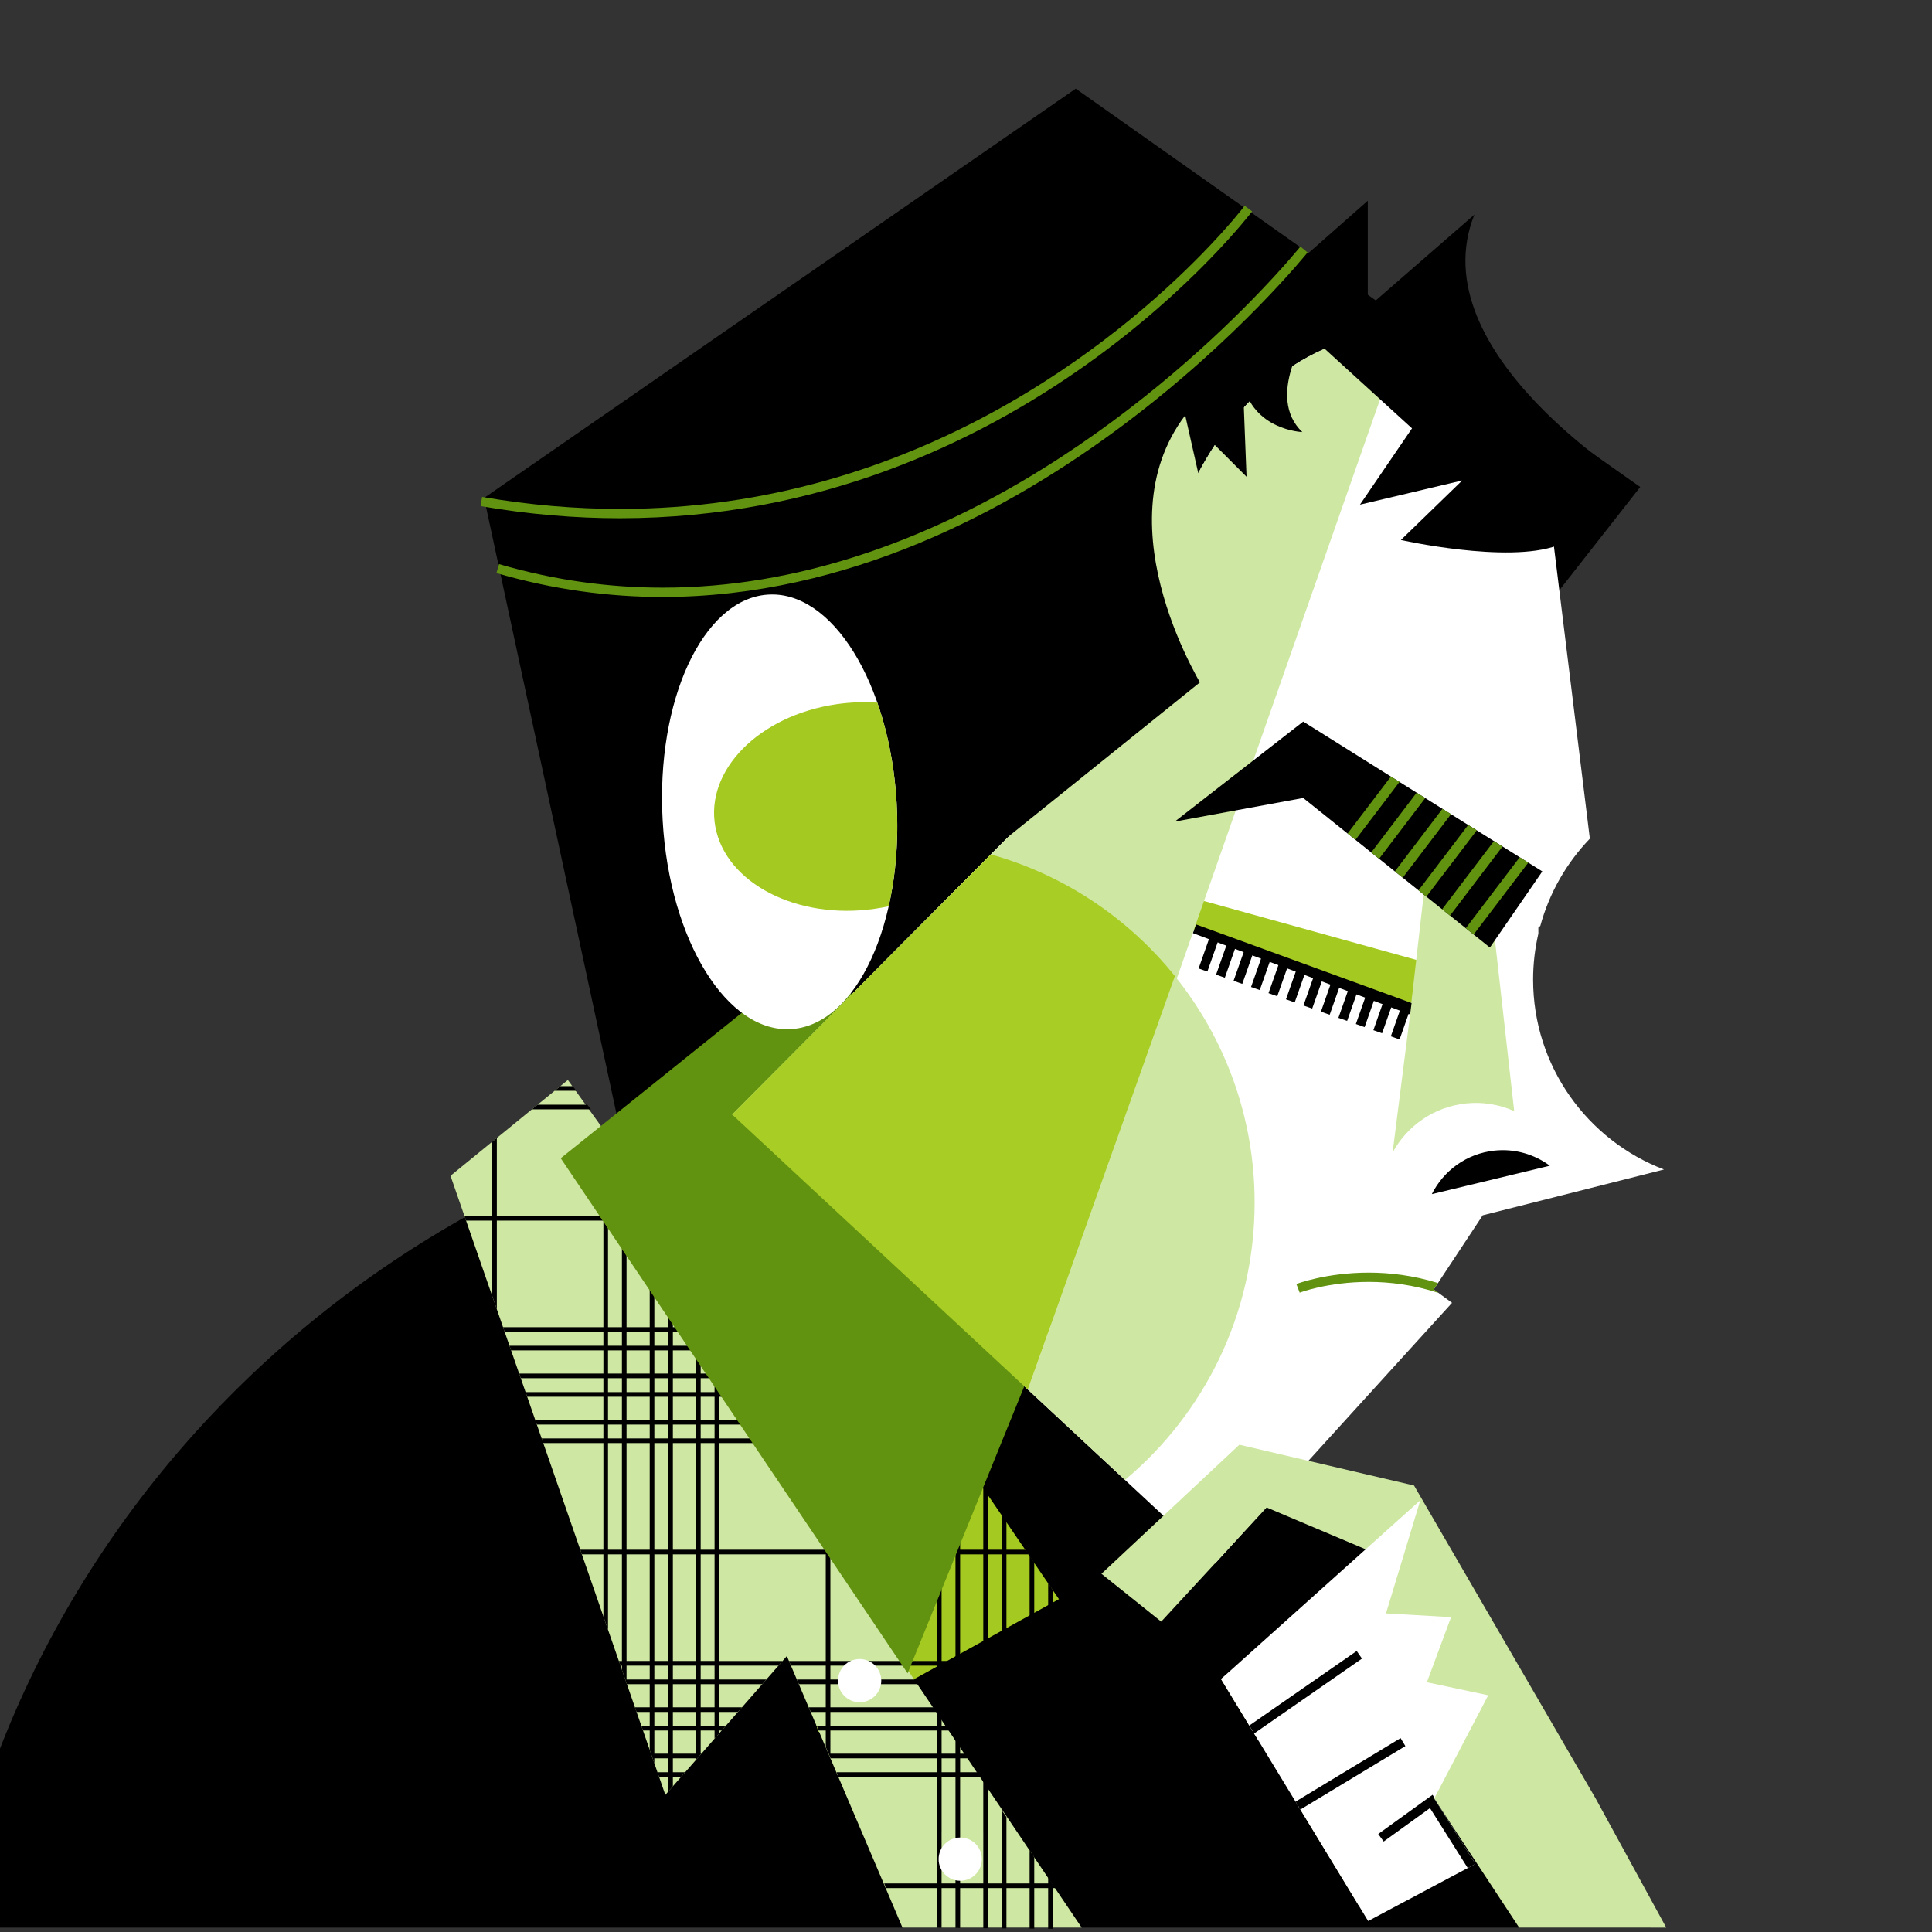 <?xml version="1.0" encoding="UTF-8" standalone="no"?>
<svg width="100px" height="100px" viewBox="0 0 100 100" version="1.1" xmlns="http://www.w3.org/2000/svg" xmlns:xlink="http://www.w3.org/1999/xlink">
    <rect x="0" y="0" width="100" height="100" fill="#333333" stroke="none"/>
    <defs></defs>
    <g id="Page-1" stroke="none" stroke-width="1" fill="none" fill-rule="evenodd">
        <g id="eidar">
            <g id="Imported-Layers" transform="translate(-3, 4)">
                <path d="M49.508,81.906 L54.152,88.954 L57.811,78.772" id="Fill-2" fill="#619210"></path>
                <path d="M66.124,66.135 L76.877,56.325 C70.087,53.429 62.583,51.819 54.69,51.819 C27.585,51.819 5.042,70.774 0.352,95.774 L88.436,95.774 L66.124,66.135" id="Fill-3" fill="#000000"></path>
                <path d="M51.257,69.174 L57.811,78.772 L45.355,85.651 L41.825,72.534 L49.019,68.535" id="Fill-4" fill="#A4C921"></path>
                <path d="M43.728,81.718 L49.713,95.774 L58.988,95.774 L48.859,80.772 L37.049,58.377 L32.393,51.899 L26.318,56.858 L37.437,88.903 L43.728,81.718" id="Fill-5" fill="#CEE7A2"></path>
                <path id="Fill-6" fill="#000000" d="M57.492,79.693 L57.492,78.298 L57.252,77.942 L57.252,80.386 L57.492,79.693"></path>
                <path id="Fill-7" fill="#000000" d="M33.397,53.178 L30.825,53.178 L30.53,53.419 L33.586,53.419 L33.397,53.178"></path>
                <path id="Fill-8" fill="#000000" d="M32.644,52.219 L32.001,52.219 L31.708,52.459 L32.832,52.459 L32.644,52.219"></path>
                <path d="M28.716,63.769 L28.716,59.178 L34.211,59.178 L34.049,58.937 L28.716,58.937 L28.716,56.298 L28.716,56.298 L28.716,54.9 L28.477,55.096 L28.477,56.058 L28.476,56.058 L28.476,58.937 L27.039,58.937 L27.123,59.178 L28.476,59.178 L28.476,63.078 L28.716,63.769" id="Fill-9" fill="#000000"></path>
                <path d="M57.492,95.834 L57.492,93.728 L57.639,93.728 L57.252,93.169 L57.252,93.489 L56.532,93.489 L56.532,92.129 L56.292,91.783 L56.292,93.489 L55.093,93.489 L55.093,90.05 L54.854,89.704 L54.854,93.489 L54.135,93.489 L54.135,90.609 L54.134,90.609 L54.134,87.97 L54.626,87.97 L54.709,87.73 L54.134,87.73 L54.134,87.011 L54.854,87.011 L54.854,87.314 L55.093,86.622 L55.093,85.57 L55.457,85.57 L55.54,85.331 L55.093,85.331 L55.093,84.611 L55.789,84.611 L55.873,84.371 L55.093,84.371 L55.093,83.172 L56.288,83.172 L56.532,82.466 L56.532,82.212 L56.62,82.212 L56.703,81.972 L56.532,81.972 L56.532,76.873 L56.292,76.517 L56.292,81.972 L55.093,81.972 L55.093,76.453 L56.25,76.453 L56.088,76.213 L55.093,76.213 L55.093,74.736 L54.854,74.38 L54.854,76.213 L54.134,76.213 L54.134,73.311 L53.894,72.956 L53.894,76.213 L52.696,76.213 L52.696,73.006 L52.456,73.491 L52.456,76.213 L51.737,76.213 L51.737,74.947 L51.497,75.432 L51.497,76.213 L51.111,76.213 L50.992,76.453 L51.497,76.453 L51.497,81.972 L45.981,81.972 L45.981,76.53 L45.741,76.176 L45.741,76.213 L40.227,76.213 L40.227,70.694 L42.023,70.694 L41.86,70.454 L40.227,70.454 L40.227,69.735 L41.373,69.735 L41.209,69.494 L40.227,69.494 L40.227,68.295 L40.396,68.295 L40.233,68.055 L40.227,68.055 L40.227,68.046 L39.986,67.691 L39.986,68.055 L39.267,68.055 L39.267,67.336 L39.745,67.336 L39.582,67.095 L39.267,67.095 L39.267,66.631 L39.027,66.277 L39.027,67.095 L37.828,67.095 L37.828,65.896 L38.769,65.896 L38.605,65.656 L37.828,65.656 L37.828,64.936 L38.117,64.936 L37.955,64.696 L37.828,64.696 L37.828,64.51 L37.588,64.157 L37.588,64.696 L36.869,64.696 L36.869,63.096 L36.629,62.743 L36.629,64.696 L35.43,64.696 L35.43,60.975 L35.191,60.622 L35.191,64.696 L34.471,64.696 L34.471,59.561 L34.232,59.208 L34.232,64.696 L29.038,64.696 L29.121,64.936 L34.232,64.936 L34.232,65.656 L29.371,65.656 L29.454,65.896 L34.232,65.896 L34.232,67.095 L29.87,67.095 L29.953,67.336 L34.232,67.336 L34.232,68.055 L30.203,68.055 L30.286,68.295 L34.232,68.295 L34.232,69.494 L30.703,69.494 L30.786,69.735 L34.232,69.735 L34.232,70.454 L31.035,70.454 L31.119,70.694 L34.232,70.694 L34.232,76.213 L33.033,76.213 L33.117,76.453 L34.232,76.453 L34.232,79.666 L34.471,80.358 L34.471,76.453 L35.191,76.453 L35.191,81.972 L35.031,81.972 L35.115,82.212 L35.191,82.212 L35.191,82.431 L35.448,83.172 L36.629,83.172 L36.629,84.371 L35.864,84.371 L35.947,84.611 L36.629,84.611 L36.629,85.331 L36.197,85.331 L36.28,85.57 L36.629,85.57 L36.629,86.577 L36.869,87.268 L36.869,87.011 L37.588,87.011 L37.588,87.73 L37.029,87.73 L37.113,87.97 L37.588,87.97 L37.588,88.73 L37.828,88.456 L37.828,87.97 L38.253,87.97 L38.464,87.73 L37.828,87.73 L37.828,87.011 L39.027,87.011 L39.027,87.087 L39.304,86.771 L39.267,86.771 L39.267,85.57 L39.986,85.57 L39.986,85.991 L40.227,85.716 L40.227,85.57 L40.354,85.57 L40.564,85.331 L40.227,85.331 L40.227,84.611 L41.194,84.611 L41.404,84.371 L40.227,84.371 L40.227,83.172 L42.455,83.172 L42.665,82.931 L40.227,82.931 L40.227,82.212 L43.295,82.212 L43.505,81.972 L40.227,81.972 L40.227,76.453 L45.741,76.453 L45.741,81.972 L43.836,81.972 L43.939,82.212 L45.741,82.212 L45.741,82.931 L44.247,82.931 L44.349,83.172 L45.741,83.172 L45.741,84.371 L44.863,84.371 L44.966,84.611 L45.741,84.611 L45.741,85.331 L45.273,85.331 L45.376,85.57 L45.741,85.57 L45.741,86.425 L45.992,87.011 L51.497,87.011 L51.497,87.73 L46.3,87.73 L46.403,87.97 L51.497,87.97 L51.497,90.609 L51.497,93.489 L48.764,93.489 L48.866,93.728 L51.497,93.728 L51.497,95.785 L51.736,95.786 L51.736,93.728 L52.456,93.728 L52.456,95.792 L52.696,95.794 L52.696,93.728 L53.895,93.728 L53.895,95.804 L54.135,95.806 L54.135,93.728 L54.854,93.728 L54.854,95.812 L55.093,95.814 L55.093,93.728 L56.292,93.728 L56.292,95.824 L56.532,95.826 L56.532,93.728 L57.252,93.728 L57.252,95.832 L57.492,95.834 L57.492,95.834 Z M55.093,82.212 L56.292,82.212 L56.292,82.931 L55.093,82.931 L55.093,82.212 Z M54.134,76.453 L54.853,76.453 L54.853,81.971 L54.134,81.971 L54.134,76.453 Z M54.134,82.212 L54.853,82.212 L54.853,82.931 L54.134,82.931 L54.134,82.212 Z M54.134,83.172 L54.853,83.172 L54.853,84.371 L54.134,84.371 L54.134,83.172 Z M54.134,84.611 L54.853,84.611 L54.853,85.331 L54.134,85.331 L54.134,84.611 Z M54.134,85.57 L54.853,85.57 L54.853,86.771 L54.134,86.771 L54.134,85.57 Z M34.471,70.694 L35.191,70.694 L35.191,76.213 L34.471,76.213 L34.471,70.694 Z M34.471,69.735 L35.191,69.735 L35.191,70.454 L34.471,70.454 L34.471,69.735 Z M34.471,68.295 L35.191,68.295 L35.191,69.494 L34.471,69.494 L34.471,68.295 Z M34.471,67.336 L35.191,67.336 L35.191,68.055 L34.471,68.055 L34.471,67.336 Z M34.471,65.896 L35.191,65.896 L35.191,67.095 L34.471,67.095 L34.471,65.896 Z M34.471,64.936 L35.191,64.936 L35.191,65.655 L34.471,65.655 L34.471,64.936 Z M35.43,82.212 L36.629,82.212 L36.629,82.931 L35.43,82.931 L35.43,82.212 Z M35.43,76.453 L36.629,76.453 L36.629,81.971 L35.43,81.971 L35.43,76.453 Z M35.43,70.694 L36.629,70.694 L36.629,76.213 L35.43,76.213 L35.43,70.694 Z M35.43,69.735 L36.629,69.735 L36.629,70.454 L35.43,70.454 L35.43,69.735 Z M35.43,68.295 L36.629,68.295 L36.629,69.494 L35.43,69.494 L35.43,68.295 Z M35.43,67.336 L36.629,67.336 L36.629,68.055 L35.43,68.055 L35.43,67.336 Z M35.43,65.896 L36.629,65.896 L36.629,67.095 L35.43,67.095 L35.43,65.896 Z M35.43,64.936 L36.629,64.936 L36.629,65.655 L35.43,65.655 L35.43,64.936 Z M36.869,85.57 L37.588,85.57 L37.588,86.771 L36.869,86.771 L36.869,85.57 Z M36.869,84.611 L37.588,84.611 L37.588,85.331 L36.869,85.331 L36.869,84.611 Z M36.869,83.172 L37.588,83.172 L37.588,84.371 L36.869,84.371 L36.869,83.172 Z M36.869,82.212 L37.588,82.212 L37.588,82.931 L36.869,82.931 L36.869,82.212 Z M36.869,76.453 L37.588,76.453 L37.588,81.971 L36.869,81.971 L36.869,76.453 Z M36.869,70.694 L37.588,70.694 L37.588,76.213 L36.869,76.213 L36.869,70.694 Z M36.869,69.735 L37.588,69.735 L37.588,70.454 L36.869,70.454 L36.869,69.735 Z M36.869,68.295 L37.588,68.295 L37.588,69.494 L36.869,69.494 L36.869,68.295 Z M36.869,67.336 L37.588,67.336 L37.588,68.055 L36.869,68.055 L36.869,67.336 Z M36.869,65.896 L37.588,65.896 L37.588,67.095 L36.869,67.095 L36.869,65.896 Z M36.869,64.936 L37.588,64.936 L37.588,65.655 L36.869,65.655 L36.869,64.936 Z M37.828,85.57 L39.027,85.57 L39.027,86.771 L37.828,86.771 L37.828,85.57 Z M37.828,84.611 L39.027,84.611 L39.027,85.331 L37.828,85.331 L37.828,84.611 Z M37.828,83.172 L39.027,83.172 L39.027,84.371 L37.828,84.371 L37.828,83.172 Z M37.828,82.212 L39.027,82.212 L39.027,82.931 L37.828,82.931 L37.828,82.212 Z M37.828,76.453 L39.027,76.453 L39.027,81.971 L37.828,81.971 L37.828,76.453 Z M37.828,70.694 L39.027,70.694 L39.027,76.213 L37.828,76.213 L37.828,70.694 Z M37.828,69.735 L39.027,69.735 L39.027,70.454 L37.828,70.454 L37.828,69.735 Z M37.828,68.295 L39.027,68.295 L39.027,69.494 L37.828,69.494 L37.828,68.295 Z M37.828,67.336 L39.027,67.336 L39.027,68.055 L37.828,68.055 L37.828,67.336 Z M39.267,84.611 L39.986,84.611 L39.986,85.331 L39.267,85.331 L39.267,84.611 Z M39.267,83.172 L39.986,83.172 L39.986,84.371 L39.267,84.371 L39.267,83.172 Z M39.267,82.212 L39.986,82.212 L39.986,82.931 L39.267,82.931 L39.267,82.212 Z M39.267,76.453 L39.986,76.453 L39.986,81.971 L39.267,81.971 L39.267,76.453 Z M39.267,70.694 L39.986,70.694 L39.986,76.213 L39.267,76.213 L39.267,70.694 Z M39.267,69.735 L39.986,69.735 L39.986,70.454 L39.267,70.454 L39.267,69.735 Z M39.267,68.295 L39.986,68.295 L39.986,69.494 L39.267,69.494 L39.267,68.295 Z M45.981,85.57 L51.497,85.57 L51.497,86.771 L45.981,86.771 L45.981,85.57 Z M45.981,84.611 L51.497,84.611 L51.497,85.331 L45.981,85.331 L45.981,84.611 Z M45.981,83.172 L51.497,83.172 L51.497,84.371 L45.981,84.371 L45.981,83.172 Z M45.981,82.212 L51.497,82.212 L51.497,82.931 L45.981,82.931 L45.981,82.212 Z M52.456,90.609 L52.456,90.609 L52.456,93.489 L51.736,93.489 L51.736,90.849 L51.737,90.849 L51.737,87.97 L52.456,87.97 L52.456,90.609 L52.456,90.609 Z M51.737,87.011 L52.456,87.011 L52.456,87.73 L51.737,87.73 L51.737,87.011 Z M51.737,85.57 L52.456,85.57 L52.456,86.771 L51.737,86.771 L51.737,85.57 Z M51.737,84.611 L52.456,84.611 L52.456,85.331 L51.737,85.331 L51.737,84.611 Z M51.737,83.172 L52.456,83.172 L52.456,84.371 L51.737,84.371 L51.737,83.172 Z M51.737,82.212 L52.456,82.212 L52.456,82.931 L51.737,82.931 L51.737,82.212 Z M51.737,76.453 L52.456,76.453 L52.456,81.971 L51.737,81.971 L51.737,76.453 Z M52.696,76.453 L53.894,76.453 L53.894,81.971 L52.696,81.971 L52.696,76.453 Z M52.696,82.212 L53.894,82.212 L53.894,82.931 L52.696,82.931 L52.696,82.212 Z M52.696,83.172 L53.894,83.172 L53.894,84.371 L52.696,84.371 L52.696,83.172 Z M52.696,84.611 L53.894,84.611 L53.894,85.331 L52.696,85.331 L52.696,84.611 Z M52.696,85.57 L53.894,85.57 L53.894,86.771 L52.696,86.771 L52.696,85.57 Z M52.696,87.011 L53.894,87.011 L53.894,87.73 L52.696,87.73 L52.696,87.011 Z M53.895,93.489 L52.696,93.489 L52.696,87.97 L53.894,87.97 L53.894,90.849 L53.895,90.849 L53.895,93.489 L53.895,93.489 Z" id="Fill-10" fill="#000000"></path>
                <path d="M57.893,70.236 L35.677,57.22 L28.056,21.772 L58.68,0.589 L87.896,21.208 L83.802,26.433" id="Fill-11" fill="#000000"></path>
                <path d="M89.128,56.533 C85.168,55.024 82.353,51.191 82.353,46.699 C82.353,45.881 82.45,45.087 82.626,44.322 C82.625,44.206 82.624,44.101 82.624,44.015 C82.661,43.98 82.692,43.954 82.726,43.924 C83.195,42.204 84.089,40.659 85.29,39.41 L83.192,22.337 L77.402,16.94 L75.701,15.187 L71.595,14.036 C62.202,18.173 62.026,32.436 62.026,32.436 L40.899,53.689 L65.884,76.933 L78.157,63.434 L77.211,62.74 L79.745,58.904 L89.128,56.533" id="Fill-12" fill="#FFFFFF"></path>
                <path d="M49.978,82.611 L32.023,55.95 L44.962,45.56 L58.347,57.524 L59.147,60.055" id="Fill-13" fill="#619210"></path>
                <path d="M77.954,46.14 L64.685,42.461 L63.768,43.786 L76.952,48.215" id="Fill-14" fill="#A4C921"></path>
                <path d="M83.219,56.337 L77.111,57.808 C77.717,56.597 78.905,55.709 80.352,55.555 C81.414,55.443 82.422,55.749 83.219,56.337" id="Fill-15" fill="#000000"></path>
                <path d="M76.9,40.462 L75.972,48.591 L79.777,49.819 L80.128,42.438" id="Fill-16" fill="#CEE7A2"></path>
                <path d="M76.798,50.28 L77.436,48.47 L77.89,48.63 L77.251,50.44 L76.798,50.28 L76.798,50.28 Z M75.894,49.96 L76.532,48.151 L76.985,48.31 L76.346,50.121 L75.894,49.96 L75.894,49.96 Z M74.989,49.64 L75.628,47.83 L76.08,47.99 L75.442,49.801 L74.989,49.64 L74.989,49.64 Z M74.086,49.322 L74.723,47.511 L75.176,47.671 L74.537,49.481 L74.086,49.322 L74.086,49.322 Z M73.18,49.002 L73.819,47.192 L74.271,47.351 L73.632,49.163 L73.18,49.002 L73.18,49.002 Z M72.276,48.683 L72.915,46.873 L73.366,47.032 L72.728,48.842 L72.276,48.683 L72.276,48.683 Z M71.371,48.363 L72.009,46.553 L72.462,46.713 L71.824,48.523 L71.371,48.363 L71.371,48.363 Z M70.467,48.044 L71.106,46.233 L71.558,46.393 L70.919,48.203 L70.467,48.044 L70.467,48.044 Z M69.562,47.724 L70.201,45.914 L70.653,46.074 L70.014,47.884 L69.562,47.724 L69.562,47.724 Z M68.658,47.405 L69.297,45.595 L69.749,45.755 L69.11,47.565 L68.658,47.405 L68.658,47.405 Z M67.754,47.086 L68.392,45.276 L68.844,45.435 L68.205,47.245 L67.754,47.086 L67.754,47.086 Z M66.849,46.766 L67.488,44.956 L67.939,45.116 L67.3,46.926 L66.849,46.766 L66.849,46.766 Z M65.944,46.447 L66.583,44.636 L67.034,44.796 L66.397,46.606 L65.944,46.447 L65.944,46.447 Z M65.04,46.128 L65.678,44.317 L66.131,44.477 L65.493,46.287 L65.04,46.128 L65.04,46.128 Z" id="Fill-17" fill="#000000"></path>
                <path d="M64.743,44.299 L64.911,43.85 L78.347,48.748 L78.118,49.306 L64.743,44.299" id="Fill-18" fill="#000000"></path>
                <path d="M75.081,55.654 L76.856,41.668 L80.128,42.438 L81.374,53.509 C80.616,53.173 79.765,53.021 78.881,53.113 C77.212,53.288 75.827,54.282 75.081,55.654" id="Fill-19" fill="#CEE7A2"></path>
                <path d="M37.3,38.481 C37.655,44.69 40.652,49.517 43.999,49.263 C47.342,49.009 49.763,43.77 49.41,37.561 C49.055,31.352 46.056,26.523 42.712,26.779 C39.368,27.032 36.945,32.271 37.3,38.481" id="Fill-20" fill="#FFFFFF"></path>
                <path d="M71.595,14.036 L74.756,15.748 L57.491,64.936 L40.899,53.689 L62.026,32.436 C62.026,32.436 62.202,18.173 71.595,14.036" id="Fill-21" fill="#CEE7A2"></path>
                <path d="M73.846,61.871 C71.633,61.871 70.118,62.454 70.1,62.46 L70.272,62.908 C70.273,62.907 70.624,62.772 71.254,62.631 C71.884,62.492 72.781,62.351 73.846,62.351 C74.916,62.351 76.154,62.496 77.46,62.923 L77.211,62.74 L77.43,62.41 C76.135,62.008 74.909,61.871 73.846,61.871" id="Fill-22" fill="#619210"></path>
                <path d="M83.592,24.238 C81.022,25.182 75.509,23.95 75.509,23.95 L78.684,20.869 L73.392,22.12 L76.086,18.172 L70.697,13.261 C70.697,13.261 68.484,16.535 70.408,18.364 C70.408,18.365 67.81,18.269 67.329,15.765 L67.521,20.676 L64.346,17.498 L69.061,10.566 L84.169,20.099" id="Fill-23" fill="#000000"></path>
                <path d="M52.049,36.601 L53.46,40.697 L65.739,30.811 L63.34,22.197" id="Fill-24" fill="#000000"></path>
                <path d="M40.028,38.803 C40.577,41.727 44.275,43.623 48.287,43.038 C48.529,43.003 48.767,42.959 48.999,42.908 C49.364,41.296 49.519,39.474 49.41,37.561 C49.302,35.666 48.946,33.901 48.411,32.369 C47.727,32.323 47.019,32.345 46.3,32.45 C42.286,33.034 39.479,35.88 40.028,38.803" id="Fill-25" fill="#A4C921"></path>
                <path d="M82.83,41.105 L80.115,45.044 L70.454,37.303 L63.805,38.526 L70.454,33.349 L82.83,41.105" id="Fill-26" fill="#000000"></path>
                <path d="M76.771,37.308 L76.326,37.029 L73.974,40.124 L74.382,40.45 L76.771,37.308" id="Fill-27" fill="#619210"></path>
                <path d="M78.104,38.144 L77.66,37.865 L75.198,41.104 L75.605,41.431 L78.104,38.144" id="Fill-28" fill="#619210"></path>
                <path d="M72.751,39.143 L73.159,39.47 L75.438,36.473 L74.993,36.194 L72.751,39.143" id="Fill-29" fill="#619210"></path>
                <path d="M79.437,38.979 L78.993,38.701 L76.421,42.085 L76.829,42.411 L79.437,38.979" id="Fill-30" fill="#619210"></path>
                <path d="M82.103,40.651 L81.659,40.372 L78.868,44.045 L79.275,44.371 L82.103,40.651" id="Fill-31" fill="#619210"></path>
                <path d="M80.77,39.815 L80.326,39.536 L77.644,43.064 L78.053,43.391 L80.77,39.815" id="Fill-32" fill="#619210"></path>
                <path d="M64.346,17.498 C59.93,23.327 65.405,31.824 65.405,31.824 L67.282,30.496" id="Fill-33" fill="#CEE7A2"></path>
                <path d="M87.896,21.208 C87.896,21.208 76.435,14.308 79.313,7.11 L73.797,11.909 L73.797,6.39 L69.061,10.566" id="Fill-34" fill="#000000"></path>
                <path d="M63.812,46.522 L56.2,67.924 L61.228,72.602 C65.329,69.168 67.939,64.012 67.939,58.244 C67.939,53.805 66.392,49.731 63.812,46.522" id="Fill-35" fill="#CEE7A2"></path>
                <path d="M63.812,46.522 C61.401,43.525 58.088,41.289 54.284,40.224 L40.899,53.689 L56.2,67.924 L63.812,46.522" id="Fill-36" fill="#A8CD25"></path>
                <path d="M48.614,82.99 C48.614,83.609 48.113,84.11 47.495,84.11 C46.877,84.11 46.376,83.609 46.376,82.99 C46.376,82.372 46.877,81.87 47.495,81.87 C48.113,81.87 48.614,82.372 48.614,82.99" id="Fill-37" fill="#FFFFFF"></path>
                <path d="M53.821,92.229 C53.821,92.848 53.32,93.349 52.702,93.349 C52.084,93.349 51.583,92.848 51.583,92.229 C51.583,91.611 52.084,91.11 52.702,91.11 C53.32,91.11 53.821,91.611 53.821,92.229" id="Fill-38" fill="#FFFFFF"></path>
                <path d="M27.874,22.195 L27.955,21.72 C30.435,22.148 32.811,22.341 35.082,22.341 C50.434,22.344 60.958,13.512 65.258,9.093 C66.691,7.622 67.424,6.652 67.425,6.649 L67.426,6.651 L67.81,6.94 C67.791,6.96 55.814,22.816 35.082,22.824 C32.785,22.824 30.38,22.628 27.874,22.195" id="Fill-41" fill="#619210"></path>
                <path d="M28.695,25.662 L28.829,25.198 C31.734,26.046 34.567,26.416 37.299,26.416 C51.429,26.424 62.944,16.491 67.808,11.516 C69.429,9.86 70.305,8.764 70.308,8.762 L70.684,9.064 C70.664,9.076 56.451,26.883 37.299,26.899 C34.523,26.899 31.645,26.521 28.695,25.662" id="Fill-42" fill="#619210"></path>
                <path d="M68.561,74.026 L74.154,76.389 L66.2,82.907 L68.138,86.094 L73.839,80.729 L76.635,84.678 L70.156,89.411 L73.318,94.609 L75.928,93.012 L73.317,90.922 L77.234,89.092 L81.632,95.774 L89.245,95.774 L85.592,89.092 L76.19,72.889 L67.15,70.778 L60.011,77.459 L63.104,79.934 L68.561,74.026" id="Fill-43" fill="#CEE7A2"></path>
                <path d="M77.234,89.092 L80.031,83.747 L76.856,83.073 L78.107,79.703 L74.739,79.51 L76.515,73.653 L66.2,82.907 L73.816,95.432 L79.366,92.478 L77.234,89.092" id="Fill-44" fill="#FFFFFF"></path>
                <path d="M75.494,85.965 L70.058,89.252 L70.307,89.662 L75.742,86.377 L75.494,85.965" id="Fill-45" fill="#000000"></path>
                <path d="M67.913,85.725 L73.496,81.849 L73.223,81.455 L67.663,85.314 L67.913,85.725" id="Fill-46" fill="#000000"></path>
                <path d="M77.15,88.899 L74.338,90.928 L74.619,91.318 L77.016,89.587 L78.97,92.689 L79.366,92.478 L77.234,89.092 L77.251,89.06 L77.15,88.899" id="Fill-47" fill="#000000"></path>
            </g>
        </g>
    </g>
</svg>
